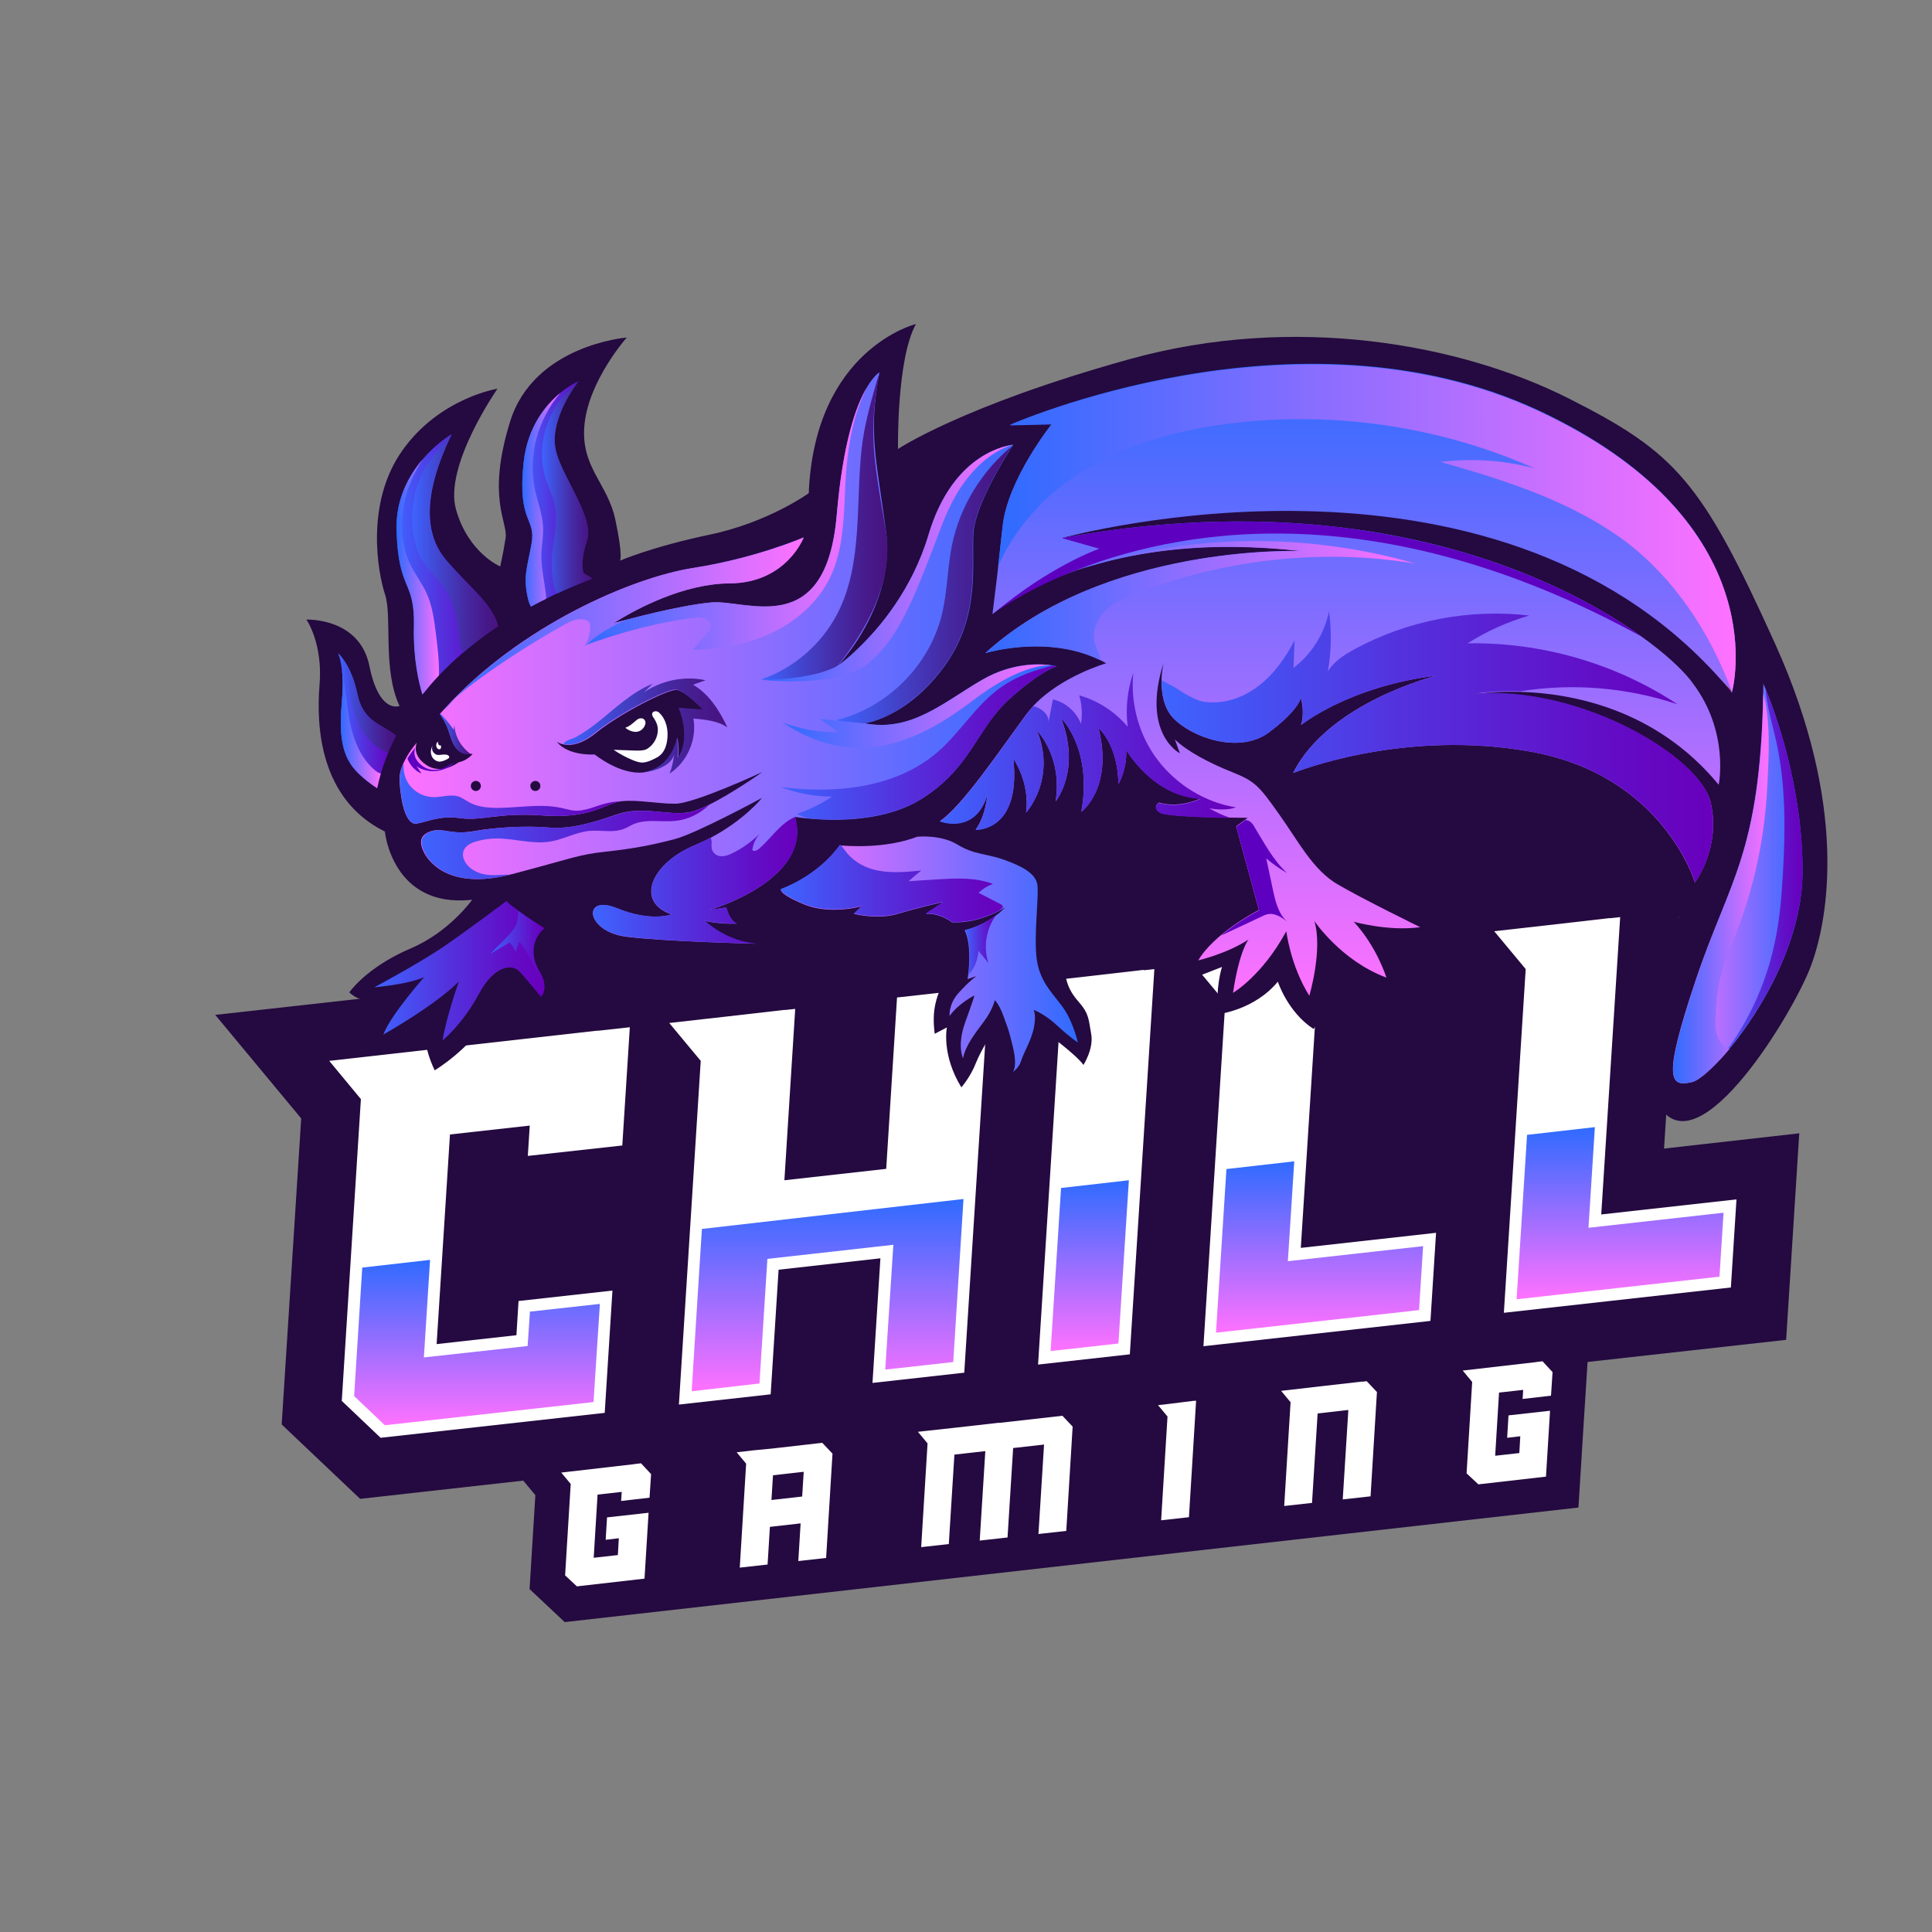 <svg baseProfile="basic" xmlns="http://www.w3.org/2000/svg" viewBox="0 0 1000 1000"><rect x="0" y="0" width="1000" height="1000" fill="#808080" stroke="none"/><ellipse fill="#240A40" cx="321.6" cy="498.9" rx="53.2" ry="27.4"/><g fill="#240A40"><path d="M861.3 594.5l9.9-154.2-72.8 8.4-42.3 4.7.5-.6-86 10 .4-.4L544.4 477l-433 48.3 44.5 53.6-10.1 158.4 40.6 38.5L318.9 761l208.9-23.3 62.6-7 155.5-17.3 178.6-19.9 6.8-106.9-70 7.9z"/><path d="M805.4 685.9l-549.7 62.3 21.4 25.7-3 48.6 18.2 17.1L817 780.3l2.6-41.8 2.2-34.7z"/></g><path d="M309.7 533.4l-1 .2 17.3-1.9-3.9 61.2-48.9 5.4 1-15.7-41.3 4.6-6.9 108.5 41.3-4.6 1.1-17.7L317 668l-4 63.3-116 12.9-20.1-19.1 9.9-156.2-16.4-19.8 139.3-15.7zm96.3-10.6l5.6-.6-5.6 88.7 52.7-5.9 5.6-88.7 47.5-5.3-12.7 199.5-47.5 5.3 4.1-64.5-52.7 5.9-4.1 64.5-47.5 5.3 11.3-177.9-16.3-19.6 17.7-2 10.7-1.2 31.4-3.6-.2.1zM592 502l-.1.2 5.6-.6L584.8 701l-47.5 5.3 11.3-177.9-16.3-19.6 17.7-2 10.7-1.2L592 502zm85.5-9.4l5.6-.6-9.8 153.9 70-7.8-2.9 45.6-117.5 13.1 11.3-177.9-16.3-19.6 17.7-2 10.7-1.2 31.4-3.6-.2.1zM833 475.3l5.6-.6-9.8 153.9 70-7.8-2.9 45.6-117.5 13.1 11.3-177.9-16.3-19.6 17.7-2 10.7-1.2 31.4-3.6-.2.1z" fill="#FFF"/><linearGradient id="a" gradientUnits="userSpaceOnUse" x1="246.876" y1="737.737" x2="246.876" y2="652.09"><stop offset="0" stop-color="#ff71ff"/><stop offset="1" stop-color="#2f6bff"/></linearGradient><path fill="url(#a)" d="M310.5 674.9l-3.3 50.8-108 12-15.9-15.1 4.2-66.5 35.1-4-3.2 50.5 53.7-5.9 1.2-17.8z"/><linearGradient id="b" gradientUnits="userSpaceOnUse" x1="428.352" y1="720.054" x2="428.352" y2="620.624"><stop offset="0" stop-color="#ff71ff"/><stop offset="1" stop-color="#2f6bff"/></linearGradient><path fill="url(#b)" d="M498.7 620.6l-5.3 84.4-35.2 3.9 4.2-64.6-65.2 7.3-4.1 64.5-35.1 4 5.3-84z"/><linearGradient id="c" gradientUnits="userSpaceOnUse" x1="564.07" y1="699.343" x2="564.07" y2="610.875"><stop offset="0" stop-color="#ff71ff"/><stop offset="1" stop-color="#2f6bff"/></linearGradient><path fill="url(#c)" d="M584.3 610.9l-5.4 84.5-35.1 3.9 5.4-84.4z"/><linearGradient id="d" gradientUnits="userSpaceOnUse" x1="682.998" y1="689.813" x2="682.998" y2="601.119"><stop offset="0" stop-color="#ff71ff"/><stop offset="1" stop-color="#2f6bff"/></linearGradient><path fill="url(#d)" d="M736.6 645l-2.1 33.1-105.1 11.7 5.4-84.7 35.1-4-3.3 51.7z"/><linearGradient id="e" gradientUnits="userSpaceOnUse" x1="838.546" y1="672.478" x2="838.546" y2="583.387"><stop offset="0" stop-color="#ff71ff"/><stop offset="1" stop-color="#2f6bff"/></linearGradient><path fill="url(#e)" d="M892.1 627.7l-2.1 33.1-105 11.7 5.4-85.1 35.1-4-3.3 52.1z"/><path d="M328.4 757.8l3.4-.4 5.2 5.6-.8 12.2-14.7 1.7.3-4.7-12.5 1.4-2 32.7 12.5-1.4.5-8.7-6.8.8.7-11.6 21.5-2.4-2.1 34.1-35 4-6.1-5.7 2.9-47.3-4.9-5.9 38.2-4.4h-.3zm70.9-8l26.3-3 5.3 5.6-3.3 54-14.4 1.6 1.2-19.5-15.9 1.8-1.2 19.5-14.4 1.6 3.3-53.8-4.9-5.9 5.3-.6 3.3-.4 9.4-.9zm0 26.6l15.9-1.8.8-12.8-15.9 1.8-.8 12.8zm117.8-39.9l32.8-3.7 5.3 5.6-3.3 54-14.4 1.6 2.9-46.3-16 1.8-2.9 46.3-14.4 1.6 2.9-46.3-16 1.8-2.9 46.3-14.3 1.6 3.3-53.7-5-6 5.4-.6 14.6-1.6 22.1-2.5-.1.1zm100.4-11.4l1.6-.1-3.7 60.3-14.4 1.6 3.3-53.7-4.9-5.9 5.3-.6 3.2-.4 9.6-1.2zm87.5-9.9l2.4-.3 5.3 5.6-3.3 54-14.4 1.6 2.9-46.3-15.9 1.8-2.9 46.3-14.4 1.6 3.3-53.7-4.9-5.9 5.3-.6 14.6-1.7 22.1-2.5-.1.1zm90-10.2l3.4-.4 5.2 5.6-.8 12.2-14.7 1.7.3-4.7-12.5 1.4-2 32.7 12.5-1.4.5-8.7-6.8.8.7-11.6 21.5-2.4-2.1 34.1-35 4-6.1-5.7 2.9-47.3-4.9-5.9 38.2-4.4h-.3z" fill="#FFF"/><ellipse fill="#240A40" cx="601.8" cy="423.6" rx="305.3" ry="64.8"/><path fill="#240A40" d="M680.4 419.4s5.9-17.6 63-19.7 110.3 16.5 125.6 75.1c0 0-30.2 67.9-9.6 98.6 20.6 30.6 69-49.3 78-73.6s19.4-82.6-18.7-166.8c-38-84.1-51.4-98.8-106.8-126.8-55.4-27.9-141.4-44.2-227.6-20.2s-119.5 46.4-119.5 46.4-.8-46.5 9.3-64.7c0 0-52.4 12.8-55.5 87.6 0 0-21 15.1-51.1 21.4-30.1 6.3-46.6 13.5-46.6 13.5s1.7-1.9-2.4-21.2-18.4-27.3-15.9-49.9c2.5-22.6 21.8-44.4 21.8-44.4s-48.1 3.8-60.4 43.6-1 51.9-2.3 60.2c-1.3 8.4-2.8 14.7-2.8 14.7s-16.6-7-22.9-29.6 21.5-62.4 21.5-62.4-29.9 4.7-49.2 31.9-12.8 63.1-9 74.6c3.8 11.5-1.4 38.8 7.5 57.7 0 0-10.5 4.5-15.6-20.7s-32.6-24-32.6-24 8.6 12.2 6.8 33.8c-1.8 21.6.2 59.3 33.8 75.9 0 0 3.8 39.9 45.2 35.3 0 0-11.7 16.6-31.6 25.1s-29.1 19-32 22.8c0 0 5.9 6.9 18.2 3.6 0 0-8.1 9.3-10.8 28.2 0 0 18.1-1.4 31.8-11.1 0 0-.7 7.8 5 19.7 0 0 17.9-10.7 28.1-27.6 10.2-17 12.7-13.1 19.5-5.3 6.8 7.9 9.7 9 9.7 9s7-4.1 6.8-18.1c-.1-14-5-13.5-4.5-18.3.5-4.8 6.2-9 6.2-9s45.4 22.9 119 8.9c0 0 38.8 4.1 74.2-7.6 0 0 9.9 7.5 5.4 18.8s-7.3 16.8-5.6 30.3l6.3-3.3s-2.9 14.1 7.5 31c0 0 4.6-5.2 7.4-12.3s9.1-16.8 9.1-16.8 9.3 15.2 3.6 29.7c0 0 11.7-.3 14.9-8.1s2.1-7.5 5.1-14c2.9-6.5 3.1-7.3 3.1-7.3s15.9 11.5 20 17.2c0 0 5.4-8.4 4-16-1.4-7.5-.9-10.3-6.6-16.8-5.7-6.5-7.3-12-7.4-22.8 0-10.7 4.8-38.7-2.1-45.5l27.2-17.8s12.5 4 25.6-.6c0 0 9.9 4.9 21.1.2l5.5-.8s8.7 27.1 10 31.8c1.3 4.8-17.6 16.2-24.5 29.4-6.8 13.2-5 17.5-5 17.5l23.9-9.3s-3.7 11.1-1.7 24.4c0 0 18.6-2.2 30.6-16.8 0 0 5.1 15.8 18.5 24.5 0 0 10.4-12.6 10.5-29 0 0 9.5 11.1 34.6 16.2 0 0 4.6-13.4-2.7-28 0 0 14.9 1.1 27.6-10.6 0 0-8.3-10.9-22.8-18.1s-40.4-19.8-46.7-43.7z"/><linearGradient id="f" gradientUnits="userSpaceOnUse" x1="206.828" y1="340.596" x2="547.068" y2="340.596"><stop offset="0" stop-color="#ff71ff"/><stop offset="1" stop-color="#2f6bff"/></linearGradient><path fill="url(#f)" d="M545.4 344.5s-.1 0 0 0c-.2 0-.4-.1-.5-.1-5.5-.9-20.2-1.9-36.1 7.2-20.1 11.6-36.9 27.6-61.6 22.7 0 0 1.1-.1 3.1-.6.7-.2 1.6-.4 2.5-.7 7.6-2.4 21.9-9.1 35.5-27.4 19.8-26.7 14.4-54.2 15.6-70.1 1.1-14.5 17.1-40 20.1-44.6.3-.5.5-.7.5-.7h-.1c-1.6.1-30.9 3.3-43.6 46.3-8.5 28.6-25.6 48.6-36.6 59.1-5.8 5.5-9.9 8.5-10.2 8.7.2-.2 1.9-2 4.3-5.2 8.1-10.4 24.1-35.2 20.3-64.1-5-37.8-9.2-50.2-3.6-81.1.1-.4.1-.8.2-1.2 0 0-2.8 1.5-6.5 7.8-5.3 9-12.3 27.8-15.6 66-5.5 64.9-46.5 43.9-64.6 45.3-13 1.1-33.9 6.2-44.4 9-3.4.9-5.7 1.6-6.4 1.7-.1 0-.2 0-.2.1.1-.1 1.4-.9 3.5-2.2 8.8-5.3 32.9-18.3 56.5-18.5 29.6-.2 38.5-23.8 38.5-23.8s-24.6 10.7-57 15.8c-31.8 4.9-90.3 30.2-129.2 73.3-.6.7-1.2 1.3-1.8 2-.1.1-.2.3-.3.4l.1.1c.5.6 3 4 4.5 8.9 1.7 5.3 3.7 12.4 11.4 11.6.3 0 .6-.1.9-.1 0 0-.1.2-.4.5v.1c-.7.8-2.1 2.1-4.4 3.1-.7.3-1.6.6-2.5.8 0 0-8.7 6.8-16.7 1.3-7.8-5.3-4.9-11.3-4.8-11.6-.1.2-2.6 2.9-4.9 6.8-.7 1.2-1.4 2.5-2.1 3.9-1.3 2.9-2.2 6.1-2 9.1.5 9.1 2.8 23.2 8.9 22.2 6.1-1.1 11.6-4.3 22.8-2.8 11.2 1.5 19.8-3.1 42.6-1.4 22.9 1.7 30.9-5.1 38.5-7 .7-.2 1.5-.3 2.4-.4 7.7-.9 18.9 1.4 27.7 1.3 9.6-.1 43.9-15.9 44.9-16.4-.7.5-15.7 11.1-27.7 17-3.9 1.9-7.4 3.3-10.1 3.8-11.1 2-24.3-3.5-37.7 1.2s-24.5 7.7-35.5 6.7c-11-.9-26.6-.2-38.3 1.9-11.8 2.1-16.1-1.9-22.1 0-5.9 1.9-6.3 5.6-3.9 10.7 2.4 5 13 19.8 44.7 11.8.4-.1.9-.2 1.3-.3 32.8-8.7 33.9-10 48.4-11.6 14.5-1.6 23.7-3.4 35.3-6.4 11.5-3 44.8-21.1 45.4-21.4-.3.4-9.4 11.6-26.7 20.7-2.5 1.3-5.1 2.5-7.9 3.7-22.9 9.5-31.2 29.5-12.2 35.9 0 0-10.5 4.1-28.4-3.2-17.9-7.4-16.2 11.9 4.6 14.7 19.4 2.5 62.1 3.5 68 3.7-3-.1-15.2-1.2-27.2-11.9.4.1 7.3 1.8 16.8 1.5 0 0-3.6-1-5.5-8.4l-8.9 1.4s53.8-15.4 44.5-48.1v-.2s.1 0 .3.1c.7.1 2.7.4 5.6.7 4.2.4 10.2.8 17.2.7 13-.3 29.2-2.6 42.1-10.6 25.9-16.1 28.6-36.3 45.6-51.7 17-15.4 24.6-17 24.6-17s-.4-.3-1.5-.5zm-194.5 48c.1-.3 1-4.3-.3-10.6 0 0-2.3 14-15.1 17.4-.8.2-1.6.4-2.4.5-12.2 1.4-25.3-9.3-25.3-9.3s-13.7 1-19.6-6.6c0 0 1.4 1.1 4 1.5 3.4.6 8.9-.1 16.1-5.9 12.7-10.3 37.4-22.8 41.9-22.4 4.5.4 13.9 10.3 13.9 10.3s-6.9-.3-12.5-.9c-.2-.1 6.8 15.3-.7 26z"/><linearGradient id="g" gradientUnits="userSpaceOnUse" x1="270.358" y1="255.67" x2="306.473" y2="255.67"><stop offset="0" stop-color="#3e64ff"/><stop offset=".449" stop-color="#5430dc"/><stop offset=".804" stop-color="#620dc6"/><stop offset=".995" stop-color="#6800bd"/></linearGradient><path fill="url(#g)" d="M306.5 299.5c-6.3 2.4-12.3 5-18 7.6-2 .9-3.9 1.8-5.8 2.8-2.7 1.3-5.3 2.7-7.9 4.1-.6-1.1-1-2.1-1.3-3.2-2.9-12.1-.9-15.6 1.6-29.3 2.5-13.7-7.4-10.5-4.1-42 2-18.7 11.6-30.1 19.1-36.2 5.1-4.2 9.2-5.9 9.2-5.9 0 .1-.1.1-.1.2-15.1 20.6-11.9 33.6-11.9 33.6 1.6 13.5 20.7 36.2 16.5 48.6-4.1 12.4-1.7 17-1.7 17s2 .9 4.4 2.7z"/><linearGradient id="h" gradientUnits="userSpaceOnUse" x1="205.326" y1="292.106" x2="257.802" y2="292.106"><stop offset="0" stop-color="#3e64ff"/><stop offset=".449" stop-color="#5430dc"/><stop offset=".804" stop-color="#620dc6"/><stop offset=".995" stop-color="#6800bd"/></linearGradient><path fill="url(#h)" d="M257.8 324.1c-6.7 4.5-12.8 9.1-18.1 13.7-4.6 3.9-8.7 7.8-12.4 11.7-3.2 3.3-6 6.7-8.6 9.9-1.8-6-4.8-18.3-4.4-35.2.6-24.5-8.1-17.7-9-50.1-.4-15.9 6.4-28.1 13.5-36.4 7.1-8.3 14.4-12.7 15-13-14.8 30.7-14.6 51.7-2.5 65.6 12.1 13.9 19.2 18.7 24.4 28.3.9 1.7 1.6 3.5 2.1 5.5z"/><linearGradient id="i" gradientUnits="userSpaceOnUse" x1="175.023" y1="373.202" x2="204.981" y2="373.202"><stop offset="0" stop-color="#3e64ff"/><stop offset=".449" stop-color="#5430dc"/><stop offset=".804" stop-color="#620dc6"/><stop offset=".995" stop-color="#6800bd"/></linearGradient><path fill="url(#i)" d="M205 380.7c-1.6 3.1-3 6.1-4.1 9-1.6 3.9-2.8 7.5-3.8 10.7-.8 2.8-1.4 5.4-1.9 7.6-3.4-2.2-6.7-4.8-9.6-7.6-9.4-9-10.1-21-8.6-38.4.6-6.9.4-12.1-.1-15.8-.5-4.1-1.3-6.5-1.7-7.4-.1-.3-.2-.5-.2-.5.3.2 6.8 6.1 9.9 20.8 3.1 14.7 12.6 15.6 20.1 21.6z"/><linearGradient id="j" gradientUnits="userSpaceOnUse" x1="193.765" y1="502.503" x2="281.883" y2="502.503"><stop offset="0" stop-color="#3e64ff"/><stop offset=".449" stop-color="#5430dc"/><stop offset=".804" stop-color="#620dc6"/><stop offset=".995" stop-color="#6800bd"/></linearGradient><path fill="url(#j)" d="M280 516s-8.4-10.5-11.6-13.6c-3.3-3-12.2-3.4-20.6 12.2-8.4 15.6-18.7 23.9-18.7 23.9 1.7-11.4 8.2-29.9 8.4-30.5-12.2 12.4-39.1 27.5-39.1 27.5 3.8-10.2 21.2-29.8 21.2-29.8-8.4 3.9-25.8 5.3-25.8 5.3s23-12.3 35.8-21c12.8-8.8 32.5-23.6 32.5-23.6 1.5 1.5 3.7 3.2 6.2 5 6.1 4.5 13.4 9 13.4 9-5.5 4.7-8 13.2-2.5 22.3 1.5 2.5 2.2 4.5 2.5 6.3.8 4.8-1.7 7-1.7 7z"/><linearGradient id="k" gradientUnits="userSpaceOnUse" x1="404.378" y1="493.725" x2="558.239" y2="493.725"><stop offset="0" stop-color="#ff71ff"/><stop offset="1" stop-color="#2f6bff"/></linearGradient><path fill="url(#k)" d="M547.5 531.1c-6-5.6-11.1-7.9-12.5-8.4 0 0 1.5 2.8.1 9.4-1.4 6.6-5.2 12.6-6.5 16.8-1.2 3.9-4.1 5.8-4.4 6 .3-.3 2.5-3 0-13.3-2.7-11-2.3-8.4-4.6-15.1s-4.7-8.8-4.7-8.8-1 4.8-5.6 11-9.7 12.6-10.8 19.1c0 0-3.3-6.3 1-18.4 4.4-12.2 4.9-14.2 4.9-14.2s-8.4 4.2-12.9 10.7c0 0-.7-6 4.7-12 5.2-5.8 9-8.6 9.2-8.7l-4.6 1.6s.1-.8.3-2c.6-4.7 1.6-16.4-1.8-23.3 0 0 7.7-1.4 16.1-7.6 1.7-1.2 3.3-2.6 5-4.3-.1.1-1.1.7-2.8 1.7-4.5 2.4-14 6.6-24.9 6.1 0 0-5.8-4.8-13.5-4.4l9.1-6.1c-.5.1-13.3 3-23.6 6.1-10.5 3.2-22.7 0-22.7 0l4-3.9s-16.4 4.6-29.8-1c-13.4-5.5-12-7.8-12-7.8s18.7-6.3 30.5-22.8c0 0 .2 0 .5.1 3.5.3 23.1 1.8 39.5-4.5 0 0 12.1-1.3 20.8 4 8.7 5.4 15.2 4.6 24.7 8.1 9.4 3.4 15.3 6.9 16.6 12 1.3 5.1-2 27.5-.1 39.9s9.7 18.4 14.4 25.7 6.8 16.8 6.8 16.8-4.4-2.9-10.4-8.5z"/><linearGradient id="l" gradientUnits="userSpaceOnUse" x1="866.017" y1="457.35" x2="933.12" y2="457.35"><stop offset="0" stop-color="#ff71ff"/><stop offset="1" stop-color="#2f6bff"/></linearGradient><path fill="url(#l)" d="M895.1 542.9c-2 2.4-3.9 4.6-5.8 6.5-5.9 6.2-10.8 10.1-13.6 10.7-11.1 2.5-15.6-.3 2-52.8 17.2-51.5 33.3-65 34.9-148.4 0-1.6.1-3.3.1-5 0 0 .4 1 1.2 2.8 4.3 10.5 19.2 49.8 19.1 94.3.1 35.2-20.8 71.3-37.9 91.9z"/><linearGradient id="m" gradientUnits="userSpaceOnUse" x1="692.449" y1="515.487" x2="692.449" y2="188.516"><stop offset="0" stop-color="#ff71ff"/><stop offset="1" stop-color="#2f6bff"/></linearGradient><path fill="url(#m)" d="M896.5 358.1c-.1.3-.1.5-.1.5-.3-.4-.7-.9-1-1.3-1.2-1.4-2.4-2.9-3.6-4.3-.5-.6-1-1.1-1.5-1.7-119.1-133.3-337.1-73.7-340.7-72.8 57.7-10.5 108-10.5 150.7-4.7 6.7.9 13.1 1.9 19.4 3.1 60.2 11.2 103.7 33.7 129.7 52.4 12.5 8.9 21 17 25.4 22.5.4.5.8 1.1 1.2 1.6 19.3 25.3 13.6 52.8 13.6 52.8-32.4-39.4-76.2-47.3-102.6-48.1-14-.4-23.1 1.2-23.1 1.2 54.9-4.1 115.9 32.6 121.5 55.9 5.6 23.2-8.1 41.6-8.1 41.6s-16.1-54.8-83.7-67.5c-67.2-12.5-123.6 10.6-124.3 10.8 18.3-36.6 74.2-50.4 74.2-50.4-45.5 5.6-70.1 25.6-70.1 25.6 2.1-7.2-.1-14-.1-14s-1.4 6.6-16.7 17.9c-15.3 11.3-40.1 2.4-49.5-7.7-5-5.4-6-13.3-5.9-19.4.1-5.2 1.1-9.1 1.1-9.1-11.6 36.2 7.9 46.7 8.4 46.9l-2.6-7.2c6.3 6.2 18.2 12.4 29.8 17 11.7 4.7 13.7 7 24 21.5s17.7 29.1 30.4 36.5c12.7 7.5 42.8 22.2 42.8 22.2-16.3 2.3-34.4-2.8-34.4-2.8 12 12.9 16.9 28.9 16.9 28.9-23.5-8.7-37.3-29.3-37.3-29.3 4.5 14.8-2.6 38.7-2.6 38.7-9.8-15.6-11.9-33.4-11.9-33.4-12.6 23.2-27.6 31.9-27.6 31.9 3.2-21.3 7.7-27.2 8-27.6-10.8 7.2-26 10.8-26 10.8 2.8-4.8 7.2-9.2 11.8-13.1 9.3-7.8 19.6-13 19.6-13l-11.8-43.3 4.8-3.5 1.2-.9s-3.7 0-8.9-.1c-12.4-.2-33.6-.8-36.6-2.7-4.2-2.7-.4-5.1-.4-5.1 10.7 3.2 21.4-2.1 21.4-2.1-24.9-1.3-38.4-25.3-38.4-25.3.6 9.9-4 17.8-4 17.8-.3-20.7-10.3-29-10.3-29 7.8 31.2-8.9 43.3-8.9 43.3 5.8-32.2-10-48-10.5-48.4 10.5 26.9-2.8 43-2.8 43 3.6-23-9.4-36.3-9.7-36.7 10.3 25.3-5.6 42.5-5.6 42.5 2.1-15.6-6.6-27.9-6.6-27.9 4.1 38-19.5 36.8-19.5 36.8 5.3-7.3 6-17.9 6-17.9-6.4 20.7-24.5 13.5-24.5 13.5 11.5-7.7 30.9-36.5 44.6-55.1 1.2-1.6 2.5-3.1 3.8-4.6 14.5-15.4 37.7-22 37.7-22-1.1-.6-2.3-1.2-3.4-1.8-22.4-10.9-47.7-6.3-56.2-4.3-1.8.4-2.9.8-3 .8 62.1-56.4 161.7-52.9 163.8-52.8-12.4-1.4-24.1-2.1-35-2.2-32.3-.3-58.1 4.7-77.6 10.9-2.7.8-5.2 1.7-7.6 2.6h-.1c-22.9 8.4-35.6 18-38.9 20.7-.1.1-.2.2-.3.2-.2.2-.4.3-.5.4h-.1s.8-6.5 2-16.3c.3-2.6.7-5.5 1-8.6.7-6.3 1.5-13.3 2.3-20.6 2.5-24.2 25.4-52.9 25.4-52.9l-21.7.5s148.1-65.7 273.4-7.6c119.7 55.9 102.2 138.8 100.4 145.8z"/><path fill="#FFF" d="M340.5 377.7c0 3.2-1.4 6.3-3.7 8.5-.7.6-1.4 1.2-2.2 1.6-1.7.8-3.7.7-5.7.7-3.8-.1-7.5-.3-11.3-.4 3.1 2.1 6.4 3.9 9.8 5.3 1.5.6 3.1 1.2 4.8 1.3 2.2 0 4.2-.8 6.2-1.8 1.2-.6 2.3-1.1 3.3-2 2.2-1.9 3.2-4.8 3.6-7.6.8-5.1-.3-10.8-4.1-14.4-1.8-1.7-4.7-.4-3.3 2 1.4 2.1 2.6 4.1 2.6 6.8z"/><path fill="#FFF" d="M325.2 376c1-.6 2-1.3 2.9-2.1.7-.6 1.5-1.4 2.3-1.8s2-.5 2.8.1c.6.4.9 1.2.9 1.9s-.3 1.4-.6 2c-.7 1.2-1.8 2.1-3 2.5-2.2.7-5.1-.4-6.8-1.9.4-.3 1.1-.4 1.5-.7zm-99 14.7c-1-.3-1.9-1.1-2.3-2-.4-1-.4-2.1.2-3-1 1.5-1.4 3.4-.8 5.2.5 1.7 2.1 3.1 3.9 3.3 1.5.1 3-.6 4.4-1.3.5-.3 1.1-.7.9-1.2-.6-2.1-5.1-.6-6.3-1z"/><path fill="#FFF" d="M226.7 384c-.6.2-.9.9-.9 1.6-.1 1 .5 2.1 1.4 2.2.3.1.6 0 .8-.2.2-.2.3-.6.3-.9 0-.3 0-.8-.3-.9h-.4c-.4 0-.6-.3-.7-.7-.2-.4-.1-.8-.2-1.1-.1 0-.4.2-.4.4l.4-.4z"/><linearGradient id="n" gradientUnits="userSpaceOnUse" x1="393.853" y1="273.178" x2="459.247" y2="273.178"><stop offset="0" stop-color="#3e64ff"/><stop offset=".289" stop-color="#4247d1"/><stop offset=".605" stop-color="#452ba5"/><stop offset=".851" stop-color="#47198a"/><stop offset=".995" stop-color="#481380"/></linearGradient><path fill="url(#n)" d="M433.8 344.4c-12.7 9.1-24.3 8.6-39.9 7.3 17-5.8 31.5-18.4 39.7-34.4 13.1-25.8 9.2-56.5 12.4-85.2 1.4-12.4 4.7-23.8 8.1-35.7.2-.8.5-1.6.9-2.3-5.6 30.9-2.8 43.6 3.6 81.1 5 30.2-16.7 58.8-24.8 69.2z"/><linearGradient id="o" gradientUnits="userSpaceOnUse" x1="433.034" y1="302.845" x2="523.92" y2="302.845"><stop offset="0" stop-color="#3e64ff"/><stop offset=".289" stop-color="#4247d1"/><stop offset=".605" stop-color="#452ba5"/><stop offset=".851" stop-color="#47198a"/><stop offset=".995" stop-color="#481380"/></linearGradient><path fill="url(#o)" d="M433 372.7c26.1-6.4 47.9-28.1 54.4-54.2 3-12 2.9-24.5 5.4-36.6 4.1-19.9 15.4-38.1 31-51-2.9 4.6-18.9 30.1-20.1 44.6-1.3 16 4.2 43.4-15.6 70.1-15.3 20.5-33.1 27.9-40.6 28.8-5.6.8-8.8-.1-14.5-1.7z"/><linearGradient id="p" gradientUnits="userSpaceOnUse" x1="403.945" y1="384.304" x2="547.068" y2="384.304"><stop offset="0" stop-color="#3e64ff"/><stop offset=".449" stop-color="#5430dc"/><stop offset=".804" stop-color="#620dc6"/><stop offset=".995" stop-color="#6800bd"/></linearGradient><path fill="url(#p)" d="M547.1 344.8s-7.6 1.7-24.6 17c-17 15.4-19.7 35.6-45.6 51.7-19.8 12.3-47.3 11.2-59.3 10-1.7-.7-3.4-1.4-5.1-2.2 6.4-2.2 12.5-5.2 18.2-9-9.1 0-18.1-1.7-26.6-4.9 28.5 3.6 59.9.5 81.5-18.4 11.7-10.2 19.7-24.3 32.4-33.2 8-5.7 17.4-9 27-11.3 1.3.1 2.1.3 2.1.3z"/><linearGradient id="q" gradientUnits="userSpaceOnUse" x1="889.392" y1="453.075" x2="933.12" y2="453.075"><stop offset="0" stop-color="#3e64ff"/><stop offset=".449" stop-color="#5430dc"/><stop offset=".804" stop-color="#620dc6"/><stop offset=".995" stop-color="#6800bd"/></linearGradient><path fill="url(#q)" d="M922.8 452.5c1.4-23 1.5-46.3-3.4-68.7-1.8-8-4.2-15.9-5.2-24.1-.1-1.1-.2-2.1-.3-3 4.3 10.5 19.2 49.8 19.1 94.3 0 39.2-26 79.6-43.7 98.4 14.4-17.6 24.5-38.8 29.2-61 2.6-11.8 3.6-23.8 4.3-35.9z"/><linearGradient id="r" gradientUnits="userSpaceOnUse" x1="486.507" y1="388.804" x2="639.869" y2="388.804"><stop offset="0" stop-color="#3e64ff"/><stop offset=".449" stop-color="#5430dc"/><stop offset=".804" stop-color="#620dc6"/><stop offset=".995" stop-color="#6800bd"/></linearGradient><path fill="url(#r)" d="M625.9 418.4c3.5 2 7.2 3.7 11 5-12.4-.2-33.6-.8-36.6-2.7-4.2-2.7-.4-5.1-.4-5.1 10.7 3.2 21.4-2.1 21.4-2.1-24.9-1.3-38.4-25.3-38.4-25.3.6 9.9-4 17.8-4 17.8-.3-20.7-10.3-29-10.3-29 7.8 31.2-8.9 43.3-8.9 43.3 5.8-32.2-10-48-10.5-48.4 10.5 26.9-2.8 43-2.8 43 3.6-23-9.4-36.3-9.7-36.7 10.3 25.3-5.6 42.5-5.6 42.5 2.1-15.6-6.6-27.9-6.6-27.9 4.1 38-19.5 36.8-19.5 36.8 5.3-7.3 6-17.9 6-17.9-6.4 20.7-24.5 13.5-24.5 13.5 11.5-7.7 30.9-36.5 44.6-55.1 1.2-1.6 2.5-3.1 3.8-4.6 3.8.8 8.5 4.4 7.7 8.6.8-4 1.6-8.1 2.4-12.1 6.5 1.5 12.1 6.4 14.5 12.6.8-4.9.5-10-.9-14.7 9.8 2.8 18.6 8.5 25.1 16.3-1.2-9.4-.2-19 2.9-27.9-1.6 16 3 32.6 12.8 45.3 9.8 12.8 24.5 21.7 40.3 24.3-4.3 1.5-9.2 1.2-13.8.5z"/><linearGradient id="s" gradientUnits="userSpaceOnUse" x1="307.073" y1="455.648" x2="412.694" y2="455.648"><stop offset="0" stop-color="#3e64ff"/><stop offset=".449" stop-color="#5430dc"/><stop offset=".804" stop-color="#620dc6"/><stop offset=".995" stop-color="#6800bd"/></linearGradient><path fill="url(#s)" d="M411.6 422.9c9.3 32.7-44.5 48.1-44.5 48.1l8.9-1.4c1.9 7.4 5.5 8.4 5.5 8.4-9.5.3-16.4-1.4-16.8-1.5 12 10.6 24.2 11.7 27.2 11.9-5.8-.1-48.5-1.1-68-3.7-20.9-2.7-22.5-22-4.6-14.7 17.9 7.4 28.4 3.2 28.4 3.2-19-6.3-10.7-26.4 12.2-35.9 2.8-1.2 5.5-2.4 7.9-3.7 1.2 2.1-.2 4.8 1.1 7 2.2 3.7 6.5 2.8 9.8 1.2 5.4-2.6 10.3-6.1 14.6-10.3-2.1 2.3-3.5 5.3-3.9 8.4.7 1.1 2.4.3 3.4-.5 6.2-5.4 10.8-12.8 18.1-16.3.3 0 .5-.1.7-.2z"/><linearGradient id="t" gradientUnits="userSpaceOnUse" x1="499.456" y1="489.182" x2="515.519" y2="489.182"><stop offset="0" stop-color="#3e64ff"/><stop offset=".449" stop-color="#5430dc"/><stop offset=".804" stop-color="#620dc6"/><stop offset=".995" stop-color="#6800bd"/></linearGradient><path fill="url(#t)" d="M515.5 473.7c-5 7-6.7 16.5-3.9 24.7-1.7-2.1-3.5-4.2-5.2-6.2-.2 4.6-2.1 9-5.1 12.4.6-4.7 1.6-16.4-1.8-23.3 0 0 7.7-1.4 16-7.6z"/><linearGradient id="u" gradientUnits="userSpaceOnUse" x1="404.378" y1="457.205" x2="519.258" y2="457.205"><stop offset="0" stop-color="#3e64ff"/><stop offset=".449" stop-color="#5430dc"/><stop offset=".804" stop-color="#620dc6"/><stop offset=".995" stop-color="#6800bd"/></linearGradient><path fill="url(#u)" d="M518.4 470.3l-.8.8c-4.5 2.4-14 6.6-24.9 6.1 0 0-5.8-4.8-13.5-4.4l9.1-6.1c-.5.1-13.3 3-23.6 6.1-10.5 3.2-22.7 0-22.7 0l4-3.9s-16.4 4.6-29.8-1c-13.4-5.5-12-7.8-12-7.8s18.7-6.3 30.5-22.8c0 0 .2 0 .5.1.6.7 1.3 1.6 2 2.6 3.6 5 8.8 8.4 14.7 10 8.1 2.2 16.6 1.4 24.9.6-2.2 1.8-4.4 3.6-6.5 5.5 4.8-.3 9.5-.6 14.3-.9 9.9-.6 20.1-1.2 29.3 2.3-2.7 1-5.3 2.6-7.4 4.6 3.8 2 7.6 3.9 11.4 5.9.4.2.9.5 1 .9.5.4 0 1-.5 1.4z"/><linearGradient id="v" gradientUnits="userSpaceOnUse" x1="253.799" y1="490.301" x2="281.726" y2="490.301"><stop offset="0" stop-color="#3e64ff"/><stop offset=".449" stop-color="#5430dc"/><stop offset=".804" stop-color="#620dc6"/><stop offset=".995" stop-color="#6800bd"/></linearGradient><path fill="url(#v)" d="M281.7 509.1c-5-6.5-7.3-15.4-12.9-21.7-.7 1.8-1.3 3.6-2 5.3-.7-1.8-1.7-3.5-2.9-4.9-3.4 2-6.7 3.9-10.1 5.9 2.4-2.5 4.9-4.9 7.3-7.4 2.4-2.4 4.8-4.9 6.2-7.9.8-1.6.6-4.7 1-6.9 6.1 4.5 13.4 9 13.4 9-5.5 4.7-8 13.2-2.5 22.3 1.5 2.5 2.2 4.5 2.5 6.3z"/><linearGradient id="w" gradientUnits="userSpaceOnUse" x1="601.36" y1="386.743" x2="886.853" y2="386.743"><stop offset="0" stop-color="#3e64ff"/><stop offset=".449" stop-color="#5430dc"/><stop offset=".804" stop-color="#620dc6"/><stop offset=".995" stop-color="#6800bd"/></linearGradient><path fill="url(#w)" d="M877.4 456.8s-16.1-54.8-83.7-67.5c-67.2-12.5-123.6 10.6-124.3 10.8 18.3-36.6 74.2-50.4 74.2-50.4-45.5 5.6-70.1 25.6-70.1 25.6 2.1-7.2-.1-14-.1-14s-1.4 6.6-16.7 17.9c-15.3 11.3-40.1 2.4-49.5-7.7-5-5.4-6-13.3-5.9-19.4l7.4 4s8.7 6.1 13.8 7c10.1 1.8 20.6-1.7 28.7-7.9 8.2-6.2 14.2-14.8 18.9-23.8-.2 4.8-.4 9.5-.6 14.3 9.4-7.1 16-17.7 18.4-29.2 1.4 10.3 1.2 20.9-.6 31.1 3.1-5.3 8.6-8.7 14-11.7 27.4-14.8 59.3-20.9 90.2-17.3-11.3 3.3-22 8.1-31.9 14.4 38.3-.7 76.7 10.4 108.6 31.5-26.1-8.7-54.2-11-81.3-6.7-14-.4-23.1 1.2-23.1 1.2 54.9-4.1 115.9 32.6 121.5 55.9 5.8 23.5-7.9 41.9-7.9 41.9z"/><linearGradient id="x" gradientUnits="userSpaceOnUse" x1="280.502" y1="252.33" x2="306.473" y2="252.33"><stop offset="0" stop-color="#3e64ff"/><stop offset=".289" stop-color="#4247d1"/><stop offset=".605" stop-color="#452ba5"/><stop offset=".851" stop-color="#47198a"/><stop offset=".995" stop-color="#481380"/></linearGradient><path fill="url(#x)" d="M306.5 299.5c-6.3 2.4-12.3 5-18 7.6-1-.9-1.4-2.4-1.7-3.7-1-4.6-1.4-9.4-1.2-14.1.5-9.4 3.5-18.8 1.5-28-.9-4.2-2.9-8.2-4.3-12.3-5.1-15-1.4-32.6 9.2-44.4 2.2-2.4 4.7-4.9 7.3-7.1-15.1 20.6-11.9 33.6-11.9 33.6 1.6 13.5 20.7 36.2 16.5 48.6-4.1 12.4-1.7 17-1.7 17s1.9 1 4.3 2.8z"/><linearGradient id="y" gradientUnits="userSpaceOnUse" x1="213.315" y1="281.271" x2="257.802" y2="281.271"><stop offset="0" stop-color="#3e64ff"/><stop offset=".289" stop-color="#4247d1"/><stop offset=".605" stop-color="#452ba5"/><stop offset=".851" stop-color="#47198a"/><stop offset=".995" stop-color="#481380"/></linearGradient><path fill="url(#y)" d="M257.8 324.1c-6.7 4.5-12.8 9.1-18.1 13.7-1.3-1.5-1.6-3.8-1.8-5.8-.9-9.5-2.4-19.2-7.6-27.2-4-6.1-10-10.8-13.2-17.4-1-2-1.7-4.2-2.2-6.4-3.4-13.4-1.3-28 5.7-39.9 1.1-1.8 8.4-12.2 13.2-16.3-14.8 30.7-14.6 51.7-2.5 65.6 12.1 13.9 19.2 18.7 24.4 28.3.9 1.6 1.6 3.4 2.1 5.4z"/><linearGradient id="z" gradientUnits="userSpaceOnUse" x1="175.023" y1="364.004" x2="204.981" y2="364.004"><stop offset="0" stop-color="#3e64ff"/><stop offset=".289" stop-color="#4247d1"/><stop offset=".605" stop-color="#452ba5"/><stop offset=".851" stop-color="#47198a"/><stop offset=".995" stop-color="#481380"/></linearGradient><path fill="url(#z)" d="M205 380.7c-1.6 3.1-3 6.1-4.1 9-.2 0-.4-.1-.6-.2-4.7-1.7-9.7-6.5-12.5-10.7-4.9-7.1-6-15.9-7.5-24.4-1-5.4-2.3-11-5-15.7-.1-.3-.2-.5-.2-.5.3.2 6.8 6.1 9.9 20.8 3 14.8 12.5 15.7 20 21.7z"/><path fill="#5D00BF" d="M666.3 477.1c-3-2.4-6.5-4.7-10.2-3.9-1.1.2-2.1.7-3.1 1.2-7 3.3-13.9 6.5-20.9 9.8 9.3-7.8 19.6-13 19.6-13l-11.8-43.3 4.8-3.5c1.5.2 2.8.9 3.9 2.5 5.4 8.7 10.1 18.1 17.6 25-3.8-2.2-7.4-4.7-10.8-7.6 1.1 5.3 2.3 10.7 3.4 16 1.3 6.2 2.9 12.8 7.5 16.8z"/><linearGradient id="A" gradientUnits="userSpaceOnUse" x1="218.113" y1="435.864" x2="366.999" y2="435.864"><stop offset="0" stop-color="#3e64ff"/><stop offset=".449" stop-color="#5430dc"/><stop offset=".804" stop-color="#620dc6"/><stop offset=".995" stop-color="#6800bd"/></linearGradient><path fill="url(#A)" d="M367 416.6c-4.7 4.6-11 7.7-17.6 8.3-7.1.7-14.7-1.1-21.3 1.6-1.8.8-3.5 1.9-5.4 2.6-5.6 2.1-11.9.4-17.8 1-7 .7-13.3 4.4-20.2 5.5-9.2 1.5-18.5-1.7-27.8-1.6-3.4 0-6.7.5-10 1.4-2.7.7-5.6 2-6.8 4.6-1.5 3.3.6 7.1 3.4 9.3 6.5 5.1 13.7 3.4 20.8 3.4-31.7 8-42.4-6.8-44.7-11.8-2.4-5.1-2-8.7 3.9-10.7 5.9-1.9 10.3 2.1 22.1 0s27.4-2.9 38.3-1.9c11 .9 22.1-2.1 35.5-6.7s26.6.8 37.7-1.2c2.5-.4 6-1.9 9.9-3.8z"/><linearGradient id="B" gradientUnits="userSpaceOnUse" x1="176.437" y1="377.183" x2="197.078" y2="377.183"><stop offset="0" stop-color="#2f6bff"/><stop offset="1" stop-color="#ff71ff"/></linearGradient><path fill="url(#B)" d="M194.2 398.8c.8.7 1.8 1.2 2.9 1.6-.8 2.8-1.4 5.4-1.9 7.6-3.4-2.2-6.7-4.8-9.6-7.6-9.4-9-10.1-21-8.6-38.4.6-6.9.4-12.1-.1-15.8 2 9.2 2.4 18.8 4.3 28.1 1.9 9.1 5.7 18.5 13 24.5z"/><linearGradient id="C" gradientUnits="userSpaceOnUse" x1="205.326" y1="298.607" x2="227.31" y2="298.607"><stop offset="0" stop-color="#2f6bff"/><stop offset="1" stop-color="#ff71ff"/></linearGradient><path fill="url(#C)" d="M225.6 328c.9 7.1 1.8 14.4 1.6 21.6-3.2 3.3-6 6.7-8.6 9.9-1.8-6-4.8-18.3-4.4-35.2.6-24.5-8.1-17.7-9-50.1-.4-15.9 6.4-28.1 13.5-36.4-1.7 2.7-3.3 5.5-4.7 8.4-7 14.7-8.5 32.6-1.1 47 2.3 4.5 5.4 8.6 7.6 13.2 3.2 6.7 4.2 14.2 5.1 21.6z"/><linearGradient id="D" gradientUnits="userSpaceOnUse" x1="270.358" y1="258.625" x2="290.155" y2="258.625"><stop offset="0" stop-color="#2f6bff"/><stop offset="1" stop-color="#ff71ff"/></linearGradient><path fill="url(#D)" d="M280.2 287.5c-.1 7.4 2.1 15.1 2.5 22.4-2.7 1.3-5.3 2.7-7.9 4.1-.6-1.1-1-2.1-1.3-3.2-2.9-12.1-.9-15.6 1.6-29.3 2.5-13.7-7.4-10.5-4.1-42 2-18.7 11.6-30.1 19.1-36.2-11.7 13.6-17 32.7-13.2 50.2 1.4 6.4 3.9 12.7 4.2 19.3.2 4.9-.8 9.8-.9 14.7z"/><linearGradient id="E" gradientUnits="userSpaceOnUse" x1="516.614" y1="273.325" x2="898.39" y2="273.325"><stop offset="0" stop-color="#2f6bff"/><stop offset="1" stop-color="#ff71ff"/></linearGradient><path fill="url(#E)" d="M896.5 358.1c-.7-2-1.5-4-2.3-5.9-12-29.9-31.6-57.6-57.8-75.5-27.2-18.6-59.1-28.6-90.8-37.6 16.3-2 33-.9 48.9 3.4-49.7-22.1-105.5-30.1-159.4-23.1-28.9 3.8-57.8 12.1-81.6 29.1-15.9 11.3-29.2 26.9-36.9 44.6.3-2.8.7-5.8 1-8.8.4-3.8.9-7.7 1.3-11.7 2.5-24.2 25.4-52.9 25.4-52.9l-21.7.5s148.1-65.7 273.4-7.6c119.8 55.6 102.3 138.5 100.5 145.5z"/><linearGradient id="F" gradientUnits="userSpaceOnUse" x1="866.017" y1="459.83" x2="915.51" y2="459.83"><stop offset="0" stop-color="#2f6bff"/><stop offset="1" stop-color="#ff71ff"/></linearGradient><path fill="url(#F)" d="M914.8 406.1c-.8 17-3.3 34-7.6 50.5-2.4 9.1-5.3 18.1-8.7 26.9-3.1 8-6.6 15.9-8.5 24.3-1.3 5.9-1.7 11.9-2 17.9-.2 3.5-.3 7 .8 10.3 1 3.1 3.3 6 6.4 6.9-2 2.4-3.9 4.6-5.8 6.5-5.9 6.2-10.8 10.1-13.6 10.7-11.1 2.5-15.6-.3 2-52.8 17.2-51.5 33.3-65 34.9-148.4 3.9 14.5 2.8 32.7 2.1 47.2z"/><linearGradient id="G" gradientUnits="userSpaceOnUse" x1="292.007" y1="375.88" x2="376.791" y2="375.88"><stop offset="0" stop-color="#3e64ff"/><stop offset=".289" stop-color="#4247d1"/><stop offset=".605" stop-color="#452ba5"/><stop offset=".851" stop-color="#47198a"/><stop offset=".995" stop-color="#481380"/></linearGradient><path fill="url(#G)" d="M358.9 371.9c1.9 10.8-3.1 22.4-12.3 28.5 1.2-3.2 2-6.6 2.3-10.1-.5 2.9-3 5.1-5.7 6.5-3.2 1.7-6.7 2.7-10.3 2.9.8-.1 1.6-.2 2.4-.5 12.9-3.4 15.1-17.4 15.1-17.4 1.2 6.3.3 10.3.3 10.6 7.5-10.7.5-26.1.5-26.1 5.6.6 12.5.9 12.5.9s-9.4-9.9-13.9-10.3c-4.5-.4-29.2 12.1-41.9 22.4-7.2 5.9-12.7 6.5-16.1 5.9v-.1c.1-1.6 4.8-2.8 5.9-3.4 9.3-4.9 16.8-12.4 25-18.7 4.7-3.6 9.6-6.9 15.1-9.1l-4.5 4.5c9.2-6.3 21-8.7 31.9-6.3-2.2.8-4.3 1.5-6.5 2.3 8.3 4.8 13.7 13.4 17.8 22.1-4.8-3.4-11.4-4-17.6-4.6z"/><path fill="#5D00BF" d="M233 395.6c.8-.2 1.5-.4 2.1-.7-5.1 4.9-13.7 5.7-19.5 1.7.9 1.3 1.8 2.6 2.6 3.8-3.4-1.4-6.1-4.4-7.3-7.8 1.9-3.2 4-5.5 4.1-5.7-.1.3-2.5 5.3 4 9.8 6.7 4.6 14-1.1 14-1.1z"/><linearGradient id="H" gradientUnits="userSpaceOnUse" x1="227.617" y1="379.866" x2="243.667" y2="379.866"><stop offset="0" stop-color="#3e64ff"/><stop offset=".289" stop-color="#4247d1"/><stop offset=".605" stop-color="#452ba5"/><stop offset=".851" stop-color="#47198a"/><stop offset=".995" stop-color="#481380"/></linearGradient><path fill="url(#H)" d="M243.7 390.4c-7.7.8-9.7-6.3-11.4-11.6-1.6-4.9-4.1-8.3-4.5-8.9l-.1-.1c.1-.1.2-.3.3-.4 2.5 2.6 4.8 5.4 6.8 8.3.1-.8.3-1.6.4-2.4.3 6.1 3.6 11.5 8.5 15.1z"/><path fill="#4086E8" d="M244.2 390.8h-.1c.1 0 .1-.1.1 0 0-.1 0 0 0 0z"/><linearGradient id="I" gradientUnits="userSpaceOnUse" x1="206.828" y1="410.751" x2="322.091" y2="410.751"><stop offset="0" stop-color="#3e64ff"/><stop offset=".449" stop-color="#5430dc"/><stop offset=".804" stop-color="#620dc6"/><stop offset=".995" stop-color="#6800bd"/></linearGradient><path fill="url(#I)" d="M322.1 414.7c-.8.1-1.6.2-2.4.4-7.6 1.9-15.7 8.7-38.5 7-22.9-1.7-31.5 2.9-42.6 1.4-11.2-1.5-16.7 1.7-22.8 2.8-6.1 1.1-8.4-13.1-8.9-22.2-.2-3 .7-6.2 2-9.1-.2 3.8.4 7.4 2.6 10.7 2.8 4.2 7.7 6.8 12.8 6.9 4.4.1 8.9-1.7 13.1-.3 2 .7 3.8 2.1 5.7 3.1 3.5 1.9 7.6 2.5 11.5 2.7 12 .5 24.2-2.5 36 .1 2.3.5 4.6 1.2 7 1.4 5.6.3 10.8-2.5 16.2-3.8 2.7-.7 5.5-1 8.3-1.1z"/><path fill="#5D00BF" d="M719.8 277c60.2 11.2 103.7 33.7 129.7 52.4-138.4-75.9-242.7-54.8-296.1-32.8h-.1C528.7 306.7 515 317 513.7 318c.2-.1.3-.3.5-.4.1-.1.2-.2.3-.2C543.3 293 569 284 569 284l-19.4-5.5c57.7-10.5 108-10.5 150.7-4.7 6.7 1 13.2 2 19.5 3.2z"/><path fill="#62060A" d="M896.5 358.1c-.4-.3-.8-.5-1.2-.8-1.2-1.4-2.4-2.9-3.6-4.3-.5-.6-1-1.1-1.5-1.7 4 4.1 6.1 6.6 6.3 6.8z"/><linearGradient id="J" gradientUnits="userSpaceOnUse" x1="302.294" y1="268.519" x2="448.609" y2="268.519"><stop offset="0" stop-color="#2f6bff"/><stop offset="1" stop-color="#ff71ff"/></linearGradient><path fill="url(#J)" d="M448.6 200.6c-7.5 15-10.1 32.4-11 49.3-.9 16.6-.7 33.9-7.9 48.9-6.1 12.7-17.3 22.6-30.1 28.7-12.8 6.1-27 8.6-41.1 8.9 2.5-2.8 5-5.6 7.5-8.5.9-1 1.9-2.2 2-3.6.2-1.9-1.4-3.6-3.2-4.3-1.8-.6-3.8-.4-5.7-.2-19.4 2.4-38.4 7.7-56.8 14.4 2.2-.8 4.8-4.1 6.8-5.6 2.3-1.8 4.7-3.5 7.1-5.1.5-.3.9-.6 1.4-.9 2.9-.8 33.6-9.4 50.9-10.8 18.1-1.5 59.1 19.5 64.6-45.3 3.2-38.1 10.2-56.9 15.5-65.9z"/><linearGradient id="K" gradientUnits="userSpaceOnUse" x1="229.737" y1="322.78" x2="415.962" y2="322.78"><stop offset="0" stop-color="#2f6bff"/><stop offset="1" stop-color="#ff71ff"/></linearGradient><path fill="url(#K)" d="M416 278.2s-8.9 23.7-38.5 23.8c-23.6.1-47.7 13.2-56.5 18.5-2.1 1.3-3.3 2.1-3.5 2.2 0 0 .1 0 .2-.1.7-.2 3-.9 6.4-1.7-7.8 3.3-15.1 7.6-21.3 13.3 1.7-2.9 2.6-6.2 2.7-9.6 0-.8 0-1.7-.4-2.4-.5-.8-1.3-1.2-2.2-1.4-3.8-1.1-7.7.8-11.1 2.7-14.8 8.3-29.2 17.4-42.9 27.3-4.5 3.3-9 6.6-13.2 10.5-1 .9-3.6 4.2-5.9 6C268.7 324.2 327.2 299 359 294c32.3-5 57-15.8 57-15.8z"/><linearGradient id="L" gradientUnits="userSpaceOnUse" x1="393.853" y1="291.393" x2="524.317" y2="291.393"><stop offset="0" stop-color="#2f6bff"/><stop offset="1" stop-color="#ff71ff"/></linearGradient><path fill="url(#L)" d="M524.3 230.3c-1.3.3-22.9 5.2-36.5 40.8-14 36.8-22 58.8-38.4 72.2s-55.5 8.5-55.5 8.5 26 .5 39.9-7.3c3.3-1.8 6.8-4.9 10.2-8.7 11-10.5 28.1-30.5 36.6-59.1 12.9-43.2 42.2-46.3 43.7-46.4z"/><linearGradient id="M" gradientUnits="userSpaceOnUse" x1="405.223" y1="365.418" x2="545.33" y2="365.418"><stop offset="0" stop-color="#2f6bff"/><stop offset="1" stop-color="#ff71ff"/></linearGradient><path fill="url(#M)" d="M545.3 344.5c-4.5-.5-18.1 0-42.2 18.4-30.3 23.1-62.3 34.9-97.9 11.1.5.2 14.1 5.5 28.8 5l-9.5-6.9 22.6 2.3c24.7 4.8 41.5-11.2 61.6-22.7 15.9-9.1 30.6-8.1 36.1-7.2.2-.1.4 0 .5 0z"/><linearGradient id="N" gradientUnits="userSpaceOnUse" x1="509.923" y1="310.801" x2="732.6" y2="310.801"><stop offset="0" stop-color="#2f6bff"/><stop offset="1" stop-color="#ff71ff"/></linearGradient><path fill="url(#N)" d="M732.6 291.7c-48.8-8-99.7-2.2-145.7 16-7.2 2.8-14.8 6.4-18.5 13.2-1.9 3.3-2.5 7.2-2 11 .3 2.7 3.5 7 2.9 9.5 0 .1 0 .1-.1.2-22.4-10.9-47.7-6.3-56.2-4.3-1.8.4-2.9.8-3 .8 62.1-56.4 161.7-52.9 163.8-52.8-12.4-1.4-24.1-2.1-35-2.2-32.3-.3-58.1 4.7-77.6 10.9 4.3-1.8 8.9-3.1 13.4-4.3 51.5-13.5 106.7-12.8 158 2z"/><circle fill="#240A40" cx="246.3" cy="406.8" r="2.6"/><circle fill="#240A40" cx="277.1" cy="406.8" r="2.6"/><path fill="#240A40" d="M367 498.1c1 2-54.7 24.3-56.5 23.9-1.8-.5-21.4-8.3-26.5-17.4-5-9.1-5.9-16 .5-22.8 6.4-6.8 14.1-12.8 14.1-12.8l3.7 11.4 64.7 17.7z"/></svg>